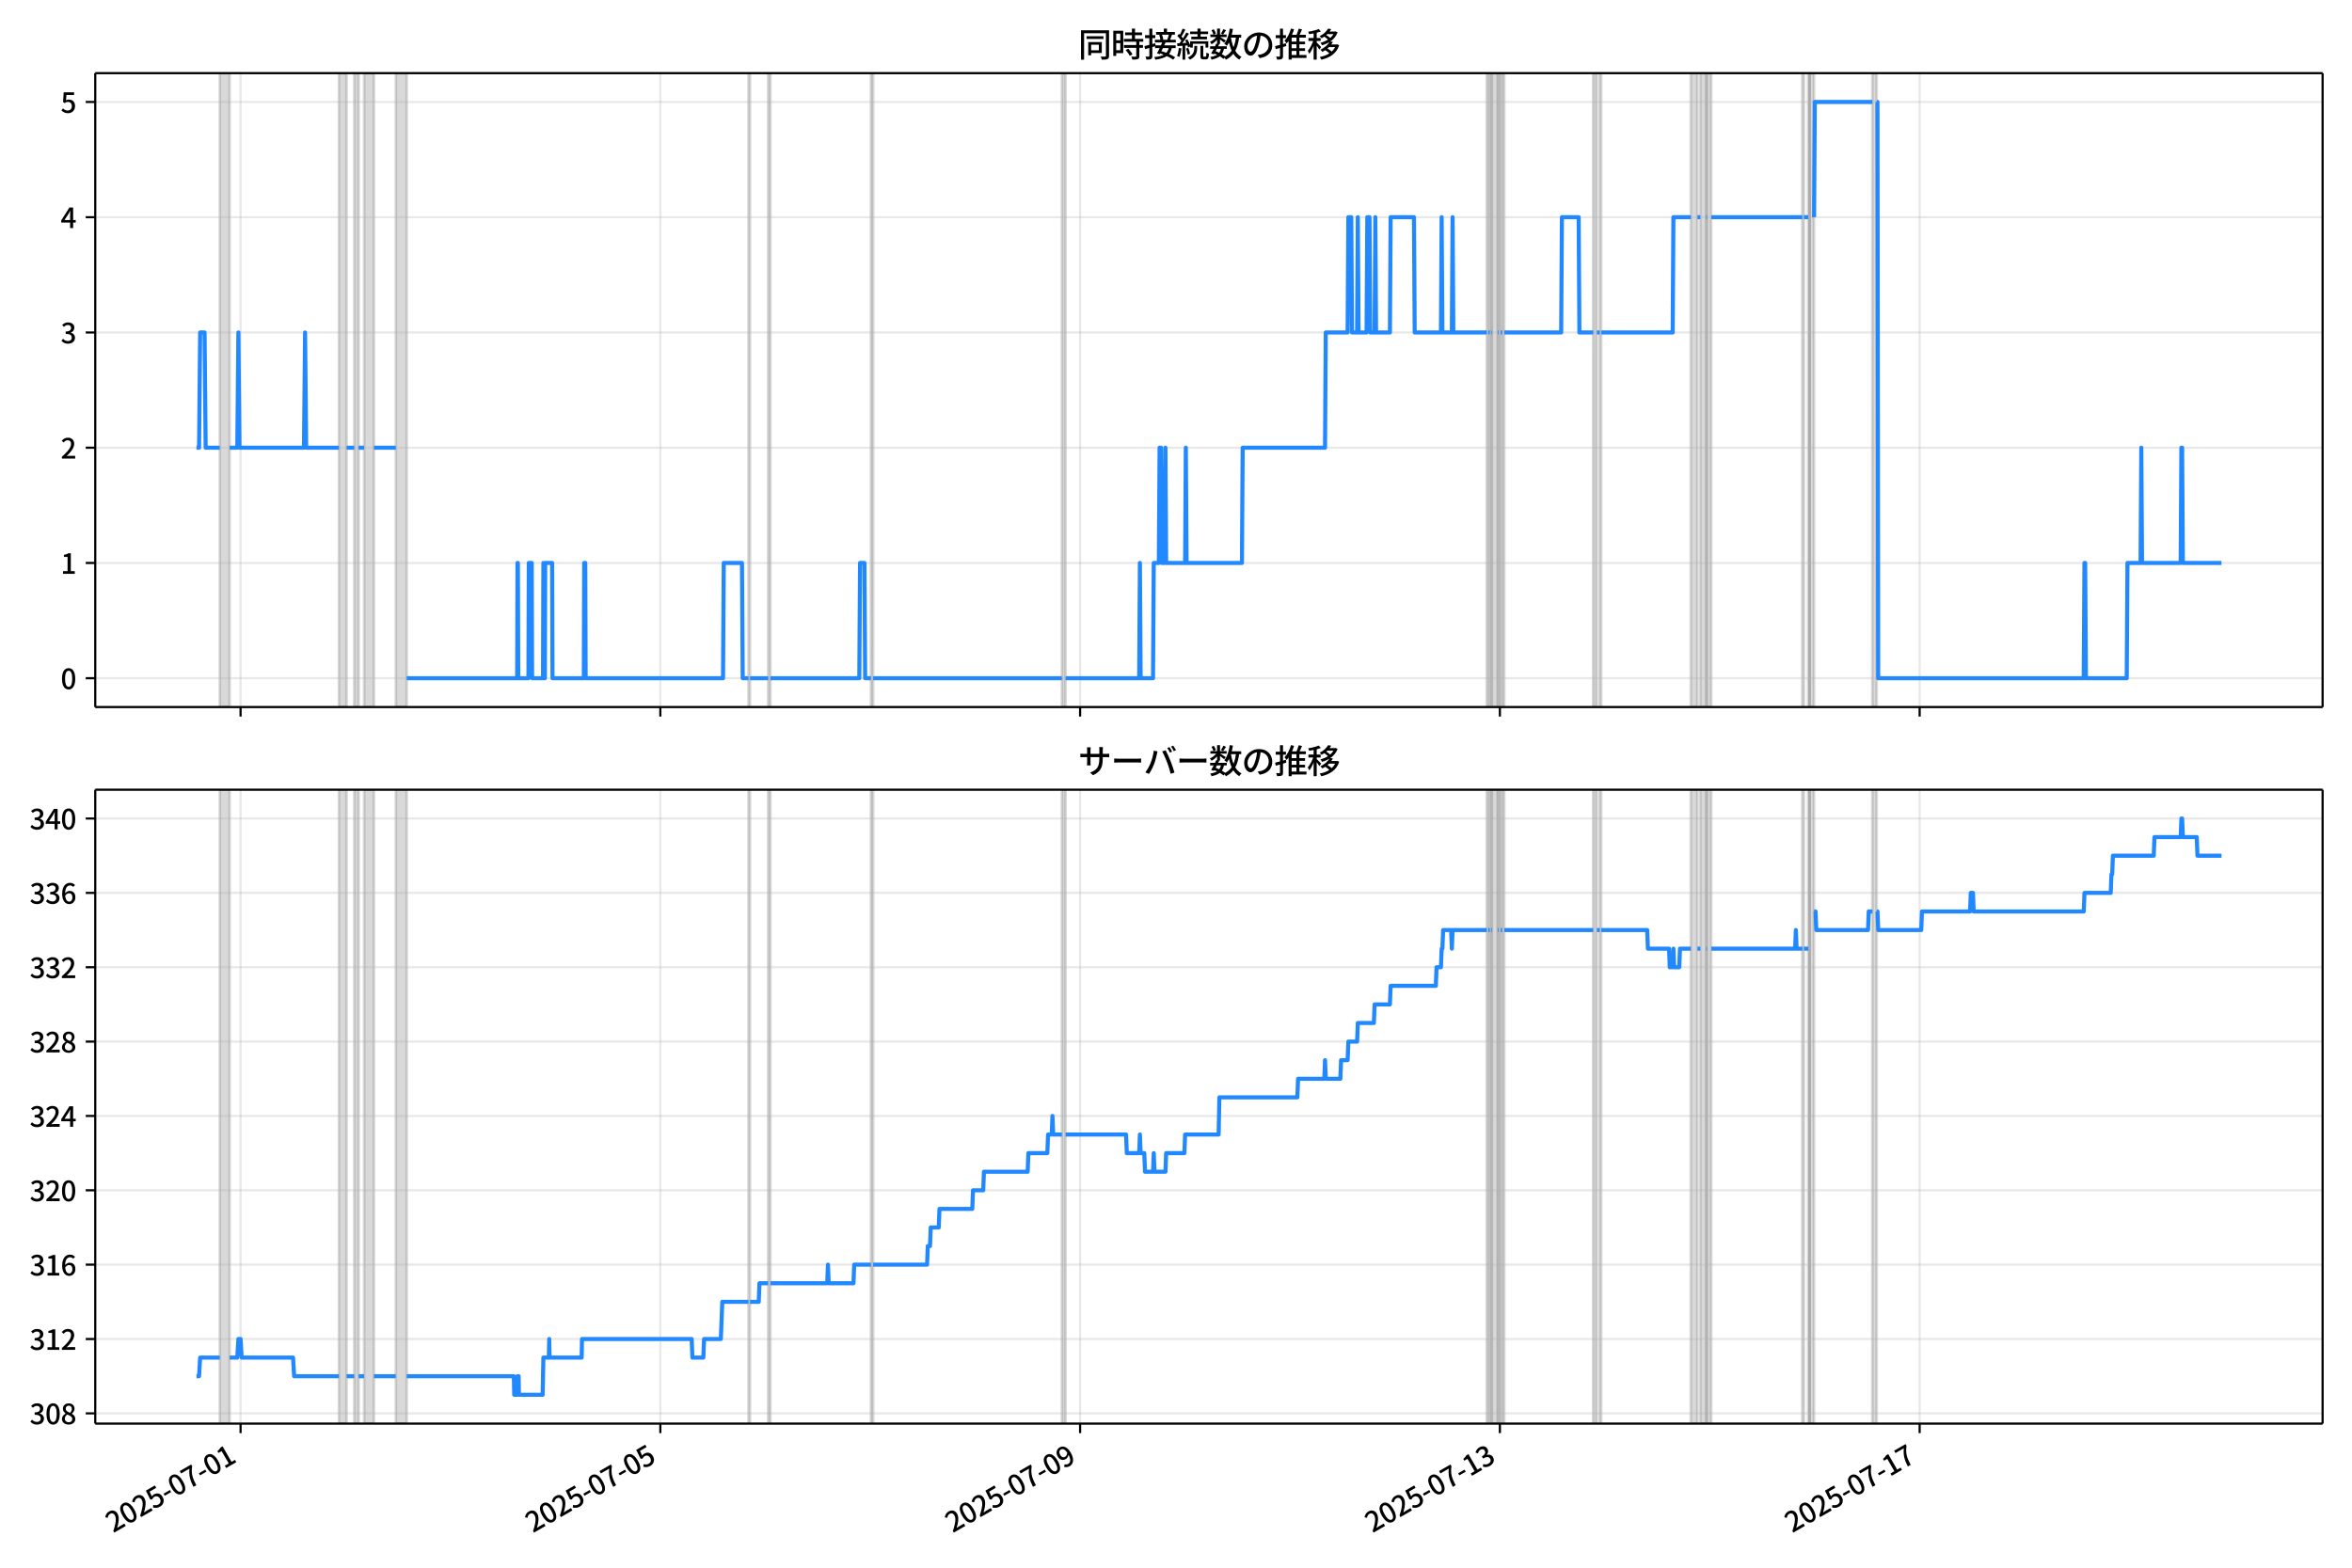 <!DOCTYPE svg  PUBLIC '-//W3C//DTD SVG 1.1//EN'  'http://www.w3.org/Graphics/SVG/1.1/DTD/svg11.dtd'>
<svg version="1.1" viewBox="0 0 864 576" xmlns="http://www.w3.org/2000/svg" xmlns:xlink="http://www.w3.org/1999/xlink">
 <defs>
  <style type="text/css">*{stroke-linejoin: round; stroke-linecap: butt}</style>
 </defs>
 <g id="aa">
  <g id="ab">
   <path d="m0 576h864v-576h-864z" fill="#fff"/>
  </g>
  <g id="ac">
   <g id="ad">
    <path d="m34.99 259.78h818.21v-232.9h-818.21z" fill="#fff"/>
   </g>
   <g id="ae">
    <path d="m80.744 259.78h3.614v-232.9h-3.614z" clip-path="url(#b)" fill="#808080" opacity=".3" stroke="#808080"/>
   </g>
   <g id="af">
    <path d="m124.51 259.78h2.811v-232.9h-2.811z" clip-path="url(#b)" fill="#808080" opacity=".3" stroke="#808080"/>
   </g>
   <g id="ag">
    <path d="m130.14 259.78h1.606v-232.9h-1.606z" clip-path="url(#b)" fill="#808080" opacity=".3" stroke="#808080"/>
   </g>
   <g id="ah">
    <path d="m133.75 259.78h3.614v-232.9h-3.614z" clip-path="url(#b)" fill="#808080" opacity=".3" stroke="#808080"/>
   </g>
   <g id="ai">
    <path d="m145.4 259.78h4.016v-232.9h-4.016z" clip-path="url(#b)" fill="#808080" opacity=".3" stroke="#808080"/>
   </g>
   <g id="aj">
    <path d="m274.97 259.78h.535v-232.9h-.535z" clip-path="url(#b)" fill="#808080" opacity=".3" stroke="#808080"/>
   </g>
   <g id="ak">
    <path d="m282.2 259.78h.803v-232.9h-.803z" clip-path="url(#b)" fill="#808080" opacity=".3" stroke="#808080"/>
   </g>
   <g id="al">
    <path d="m319.94 259.78h.803v-232.9h-.803z" clip-path="url(#b)" fill="#808080" opacity=".3" stroke="#808080"/>
   </g>
   <g id="am">
    <path d="m390.08 259.78h1.339v-232.9h-1.339z" clip-path="url(#b)" fill="#808080" opacity=".3" stroke="#808080"/>
   </g>
   <g id="an">
    <path d="m546.16 259.78h.535v-232.9h-.535z" clip-path="url(#b)" fill="#808080" opacity=".3" stroke="#808080"/>
   </g>
   <g id="ao">
    <path d="m547.23 259.78h.535v-232.9h-.535z" clip-path="url(#b)" fill="#808080" opacity=".3" stroke="#808080"/>
   </g>
   <g id="ap">
    <path d="m548.03 259.78h2.142v-232.9h-2.142z" clip-path="url(#b)" fill="#808080" opacity=".3" stroke="#808080"/>
   </g>
   <g id="aq">
    <path d="m550.44 259.78h.803v-232.9h-.803z" clip-path="url(#b)" fill="#808080" opacity=".3" stroke="#808080"/>
   </g>
   <g id="ar">
    <path d="m551.78 259.78h.803v-232.9h-.803z" clip-path="url(#b)" fill="#808080" opacity=".3" stroke="#808080"/>
   </g>
   <g id="as">
    <path d="m585.24 259.78h1.339v-232.9h-1.339z" clip-path="url(#b)" fill="#808080" opacity=".3" stroke="#808080"/>
   </g>
   <g id="at">
    <path d="m587.65 259.78h.535v-232.9h-.535z" clip-path="url(#b)" fill="#808080" opacity=".3" stroke="#808080"/>
   </g>
   <g id="au">
    <path d="m621.12 259.78h2.409v-232.9h-2.409z" clip-path="url(#b)" fill="#808080" opacity=".3" stroke="#808080"/>
   </g>
   <g id="av">
    <path d="m624.6 259.78h2.142v-232.9h-2.142z" clip-path="url(#b)" fill="#808080" opacity=".3" stroke="#808080"/>
   </g>
   <g id="aw">
    <path d="m627.01 259.78h1.606v-232.9h-1.606z" clip-path="url(#b)" fill="#808080" opacity=".3" stroke="#808080"/>
   </g>
   <g id="ax">
    <path d="m662.08 259.78h.535v-232.9h-.535z" clip-path="url(#b)" fill="#808080" opacity=".3" stroke="#808080"/>
   </g>
   <g id="ay">
    <path d="m664.22 259.78h.535v-232.9h-.535z" clip-path="url(#b)" fill="#808080" opacity=".3" stroke="#808080"/>
   </g>
   <g id="az">
    <path d="m664.75 259.78h1.606v-232.9h-1.606z" clip-path="url(#b)" fill="#808080" opacity=".3" stroke="#808080"/>
   </g>
   <g id="ba">
    <path d="m687.78 259.78h1.606v-232.9h-1.606z" clip-path="url(#b)" fill="#808080" opacity=".3" stroke="#808080"/>
   </g>
   <g id="bb">
    <g id="bc">
     <g id="bd">
      <path d="m88.374 259.78v-232.9" clip-path="url(#b)" fill="none" stroke="#b0b0b0" stroke-linecap="square" stroke-opacity=".3" stroke-width=".8"/>
     </g>
     <g id="be">
      <defs>
       <path id="g" d="m0 0v3.5" stroke="#000" stroke-width=".8"/>
      </defs>
      <use x="88.374" y="259.778" stroke="#000000" stroke-width=".8" xlink:href="#g"/>
     </g>
    </g>
    <g id="bf">
     <g id="bg">
      <path d="m242.57 259.78v-232.9" clip-path="url(#b)" fill="none" stroke="#b0b0b0" stroke-linecap="square" stroke-opacity=".3" stroke-width=".8"/>
     </g>
     <g id="bh">
      <use x="242.575" y="259.778" stroke="#000000" stroke-width=".8" xlink:href="#g"/>
     </g>
    </g>
    <g id="bi">
     <g id="bj">
      <path d="m396.78 259.78v-232.9" clip-path="url(#b)" fill="none" stroke="#b0b0b0" stroke-linecap="square" stroke-opacity=".3" stroke-width=".8"/>
     </g>
     <g id="bk">
      <use x="396.775" y="259.778" stroke="#000000" stroke-width=".8" xlink:href="#g"/>
     </g>
    </g>
    <g id="bl">
     <g id="bm">
      <path d="m550.98 259.78v-232.9" clip-path="url(#b)" fill="none" stroke="#b0b0b0" stroke-linecap="square" stroke-opacity=".3" stroke-width=".8"/>
     </g>
     <g id="bn">
      <use x="550.976" y="259.778" stroke="#000000" stroke-width=".8" xlink:href="#g"/>
     </g>
    </g>
    <g id="bo">
     <g id="bp">
      <path d="m705.18 259.78v-232.9" clip-path="url(#b)" fill="none" stroke="#b0b0b0" stroke-linecap="square" stroke-opacity=".3" stroke-width=".8"/>
     </g>
     <g id="bq">
      <use x="705.177" y="259.778" stroke="#000000" stroke-width=".8" xlink:href="#g"/>
     </g>
    </g>
   </g>
   <g id="br">
    <g id="bs">
     <g id="bt">
      <path d="m34.99 249.19h818.21" clip-path="url(#b)" fill="none" stroke="#b0b0b0" stroke-linecap="square" stroke-opacity=".3" stroke-width=".8"/>
     </g>
     <g id="bu">
      <defs>
       <path id="e" d="m0 0h-3.5" stroke="#000" stroke-width=".8"/>
      </defs>
      <use x="34.99" y="249.191" stroke="#000000" stroke-width=".8" xlink:href="#e"/>
     </g>
     <g id="bv">
      <!-- 0 -->
      <g transform="translate(22.29 253.18) scale(.1 -.1)">
       <defs>
        <path id="c" transform="scale(.016)" d="m1830-90q-460 0-806 275-346 276-535 823-188 547-188 1366 0 820 188 1357 189 538 535 803 346 266 806 266 461 0 800-269 340-269 528-803 189-534 189-1354 0-819-189-1366-188-547-528-823-339-275-800-275zm0 589q237 0 422 185 186 186 288 599 103 413 103 1091 0 679-103 1082-102 403-288 582-185 180-422 180-236 0-422-180-186-179-292-582-105-403-105-1082 0-678 105-1091 106-413 292-599 186-185 422-185z"/>
       </defs>
       <use xlink:href="#c"/>
      </g>
     </g>
    </g>
    <g id="bw">
     <g id="bx">
      <path d="m34.99 206.85h818.21" clip-path="url(#b)" fill="none" stroke="#b0b0b0" stroke-linecap="square" stroke-opacity=".3" stroke-width=".8"/>
     </g>
     <g id="by">
      <use x="34.99" y="206.846" stroke="#000000" stroke-width=".8" xlink:href="#e"/>
     </g>
     <g id="bz">
      <!-- 1 -->
      <g transform="translate(22.29 210.83) scale(.1 -.1)">
       <defs>
        <path id="k" transform="scale(.016)" d="m544 0v608h1037v3277h-845v467q333 58 579 147 247 90 451 218h557v-4109h915v-608h-2694z"/>
       </defs>
       <use xlink:href="#k"/>
      </g>
     </g>
    </g>
    <g id="ca">
     <g id="cb">
      <path d="m34.99 164.5h818.21" clip-path="url(#b)" fill="none" stroke="#b0b0b0" stroke-linecap="square" stroke-opacity=".3" stroke-width=".8"/>
     </g>
     <g id="cc">
      <use x="34.99" y="164.501" stroke="#000000" stroke-width=".8" xlink:href="#e"/>
     </g>
     <g id="cd">
      <!-- 2 -->
      <g transform="translate(22.29 168.49) scale(.1 -.1)">
       <defs>
        <path id="d" transform="scale(.016)" d="m282 0v429q697 621 1164 1136 468 515 701 956 234 442 234 826 0 256-87 451-86 196-262 301-176 106-445 106-275 0-506-151-230-150-422-368l-416 410q301 333 637 518 336 186 803 186 429 0 749-176t496-493 176-745q0-455-224-919t-615-935q-390-470-889-950 186 20 394 36t374 16h1184v-634h-3046z"/>
       </defs>
       <use xlink:href="#d"/>
      </g>
     </g>
    </g>
    <g id="ce">
     <g id="cf">
      <path d="m34.99 122.16h818.21" clip-path="url(#b)" fill="none" stroke="#b0b0b0" stroke-linecap="square" stroke-opacity=".3" stroke-width=".8"/>
     </g>
     <g id="cg">
      <use x="34.99" y="122.156" stroke="#000000" stroke-width=".8" xlink:href="#e"/>
     </g>
     <g id="ch">
      <!-- 3 -->
      <g transform="translate(22.29 126.14) scale(.1 -.1)">
       <defs>
        <path id="f" transform="scale(.016)" d="m1715-90q-371 0-656 90t-503 240q-217 150-377 323l359 474q211-205 479-359 269-153 634-153 269 0 467 92 199 93 311 266t112 423q0 256-125 451t-429 300q-304 106-835 106v551q467 0 732 105 266 106 384 291 119 186 119 423 0 307-192 489-192 183-531 183-269 0-503-119-233-118-438-316l-384 460q282 256 614 413 333 157 737 157 422 0 748-144 327-144 512-413 186-269 186-659 0-403-221-685-221-281-592-422v-26q269-70 490-227t349-400 128-557q0-422-215-726-214-304-573-468-358-163-787-163z"/>
       </defs>
       <use xlink:href="#f"/>
      </g>
     </g>
    </g>
    <g id="ci">
     <g id="cj">
      <path d="m34.99 79.811h818.21" clip-path="url(#b)" fill="none" stroke="#b0b0b0" stroke-linecap="square" stroke-opacity=".3" stroke-width=".8"/>
     </g>
     <g id="ck">
      <use x="34.99" y="79.811" stroke="#000000" stroke-width=".8" xlink:href="#e"/>
     </g>
     <g id="cl">
      <!-- 4 -->
      <g transform="translate(22.29 83.796) scale(.1 -.1)">
       <defs>
        <path id="l" transform="scale(.016)" d="m2170 0v3072q0 192 12 457 13 266 20 458h-26q-90-179-183-365-92-185-195-364l-921-1415h2579v-576h-3328v493l1875 2957h858v-4717h-691z"/>
       </defs>
       <use xlink:href="#l"/>
      </g>
     </g>
    </g>
    <g id="cm">
     <g id="cn">
      <path d="m34.99 37.466h818.21" clip-path="url(#b)" fill="none" stroke="#b0b0b0" stroke-linecap="square" stroke-opacity=".3" stroke-width=".8"/>
     </g>
     <g id="co">
      <use x="34.99" y="37.466" stroke="#000000" stroke-width=".8" xlink:href="#e"/>
     </g>
     <g id="cp">
      <!-- 5 -->
      <g transform="translate(22.29 41.451) scale(.1 -.1)">
       <defs>
        <path id="i" transform="scale(.016)" d="m1715-90q-365 0-653 90t-506 237q-217 147-383 307l352 480q134-134 294-246t361-183q202-70 452-70 262 0 473 118 212 119 333 346 122 227 122 541 0 460-247 716-246 256-649 256-224 0-384-64t-365-198l-365 237 141 2240h2387v-627h-1747l-109-1204q154 77 307 118 154 42 340 42 397 0 723-160t518-490q192-329 192-847 0-519-224-887t-586-560q-361-192-777-192z"/>
       </defs>
       <use xlink:href="#i"/>
      </g>
     </g>
    </g>
   </g>
   <g id="cq">
    <path d="m72.181 164.5h.943l.401-42.345h1.62l.402 42.345h5.197m3.614 0h2.811l.402-42.345.402 42.345h23.692l.402-42.345.402 42.345h12.047m2.811 0h2.811m1.606 0h2.008m3.614 0h8.031m4.016 84.69h40.558l.134-42.345h.134l.134 42.345h3.748l.134-42.345h1.071l.134 42.345h4.016l.134-42.345.134 42.345h.402l.134-42.345h2.543l.134 42.345h11.512l.134-42.345h.402l.134 42.345h50.463l.268-42.345h6.693l.268 42.345h2.142m.535 0h6.693m.803 0h32.661l.268-42.345h1.606l.268 42.345h2.142m.803 0h69.337m1.339 0h27.039l.268-42.345.268 42.345h4.551l.268-42.345h1.874l.268-42.345h.535l.268 42.345h1.071l.268-42.345.268 42.345h6.96l.268-42.345.268 42.345h20.346l.268-42.345h30.251l.268-42.345h8.031l.268-42.345h1.071l.268 42.345h1.874l.268-42.345.268 42.345h2.945l.268-42.345h.803l.268 42.345h1.606l.268-42.345.268 42.345h5.087l.268-42.345h8.567l.268 42.345h9.637l.268-42.345.268 42.345h3.48l.268-42.345.268 42.345h12.315m.535 0h.535m.535 0h.268m2.142 0h.268m.803 0h.535m.803 0h20.881l.268-42.345h6.157l.268 42.345h5.087m1.339 0h1.071m.535 0h26.236l.268-42.345h6.425m2.409 0h1.071m2.142 0h.268m1.606 0h33.464m.535 0h1.606m2.142 0 .268-42.345h21.149m1.606 0h.268l.268 211.73h75.494l.268-42.345h.268l.268 42.345h14.992l.268-42.345h4.819l.268-42.345.268 42.345h14.189l.268-42.345h.268l.268 42.345h14.189v0" clip-path="url(#b)" fill="none" stroke="#28f" stroke-linecap="square" stroke-width="1.5"/>
   </g>
   <g id="cr">
    <path d="m34.99 259.78v-232.9" fill="none" stroke="#000" stroke-linecap="square" stroke-width=".8"/>
   </g>
   <g id="cs">
    <path d="m853.2 259.78v-232.9" fill="none" stroke="#000" stroke-linecap="square" stroke-width=".8"/>
   </g>
   <g id="ct">
    <path d="m34.99 259.78h818.21" fill="none" stroke="#000" stroke-linecap="square" stroke-width=".8"/>
   </g>
   <g id="cu">
    <path d="m34.99 26.88h818.21" fill="none" stroke="#000" stroke-linecap="square" stroke-width=".8"/>
   </g>
   <g id="cv">
    <!-- 同時接続数の推移 -->
    <g transform="translate(396.1 20.88) scale(.12 -.12)">
     <defs>
      <path id="w" transform="scale(.016)" d="m1587 3936h3232v-518h-3232v518zm320-1114h557v-2534h-557v2534zm301 0h2291v-2086h-2291v512h1734v1069h-1734v505zm-1683 2260h5113v-570h-4524v-5056h-589v5626zm4768 0h595v-4896q0-250-67-397t-227-218q-160-77-426-96t-675-19q-13 83-45 192t-77 218q-45 108-89 185 281-13 527-13 247 0 330 0 83 7 118 42 36 35 36 112v4890z"/>
      <path id="u" transform="scale(.016)" d="m2714 4672h3238v-525h-3238v525zm-244-1235h3712v-538h-3712v538zm20-1184h3635v-531h-3635v531zm1523 3155h595v-2310h-595v2310zm832-2451h589v-2823q0-230-61-364-61-135-227-199-167-70-423-86t-633-16q-20 121-78 285-57 163-121 284 275-6 509-9t310-3q77 6 106 28 29 23 29 93v2810zm-2023-1677 487 282q153-160 313-352t294-381q135-189 206-343l-519-313q-64 153-189 348-124 196-278 394-154 199-314 365zm-2086 3718h1619v-4281h-1619v544h1056v3187h-1056v550zm32-1843h1293v-537h-1293v537zm-320 1843h563v-4832h-563v4832z"/>
      <path id="v" transform="scale(.016)" d="m3866 5408h614v-870h-614v870zm-1479-653h3597v-518h-3597v518zm-230-1485h4e3v-518h-4e3v518zm825 922 519 102q64-160 121-342 58-182 96-352 39-170 45-304l-544-128q-6 134-42 313-35 180-83 365-48 186-112 346zm1856 109 589-71q-96-275-202-557-105-281-195-486l-518 77q58 147 122 329 64 183 118 372t86 336zm-2643-2106h3943v-518h-3943v518zm1408 685 602-115q-167-371-362-784t-390-797-362-685l-525 179q160 288 346 666t368 784 323 752zm-659-2157 358 403q352-102 733-240 381-137 752-304 371-166 697-336 327-169 558-329l-384-461q-218 160-532 336-313 176-685 345-371 170-755 323-384 154-742 263zm1894 1114 583-71q-122-550-353-944-230-393-604-662t-922-435q-547-167-1296-269-25 128-93 269-67 141-137 230 678 64 1168 192t819 349q330 221 531 550 202 330 304 791zm-4684 217q396 90 953 240 557 151 1120 311l77-544q-525-154-1053-311-528-156-963-284l-134 588zm121 2093h1965v-563h-1965v563zm819 1248h576v-5229q0-236-51-374t-192-208q-141-77-355-99-214-23-541-16-13 115-64 288t-109 294q205-6 381-6t234 0q64 0 92 28 29 29 29 93v5229z"/>
      <path id="t" transform="scale(.016)" d="m4058 5408h595v-1798h-595v1798zm-1415-563h3443v-499h-3443v499zm231-992h3008v-499h-3008v499zm-224-877h3475v-1203h-531v729h-2432v-729h-512v1203zm1964-877h551v-1881q0-122 22-157 23-35 106-35 25 0 92 0 68 0 135 0t99 0q51 0 83 54t45 224 19 515q90-70 234-131t259-93q-19-429-83-662-64-234-183-326-118-93-316-93-39 0-103 0t-134 0-138 0q-67 0-99 0-237 0-365 64t-176 218q-48 153-48 422v1881zm-1164-6h550v-455q0-243-48-528-48-284-186-579-137-294-409-572-272-279-727-503-70 90-192 208-121 118-230 195 416 205 665 438 250 234 371 474 122 240 164 467 42 228 42 413v442zm-2240 3309 524-192q-121-244-259-503-137-259-275-496t-259-416l-410 173q122 186 246 438 125 253 240 515 116 263 193 481zm716-743 500-230q-224-359-496-756-272-396-548-764-275-368-518-650l-358 205q179 211 377 483 199 272 387 569 189 298 358 592 170 295 298 551zm-1721-665 307 403q166-154 339-340 173-185 320-364t224-327l-326-460q-77 160-218 348-141 189-314 384-172 196-332 356zm1485-832 435 179q128-211 249-458 122-246 215-474 93-227 137-412l-473-211q-32 185-119 422-86 237-201 486-115 250-243 468zm-1530-583q422 26 998 54 576 29 1184 68l7-499q-570-45-1127-84-556-38-992-70l-70 531zm1702-992 436 135q121-276 214-596t118-556l-454-148q-26 237-112 563-86 327-202 602zm-1363 109 499-83q-57-455-163-897-105-441-253-748-51 32-134 73-83 42-170 83-86 42-144 62 148 294 234 697t131 813zm691 627h525v-2861h-525v2861z"/>
      <path id="n" transform="scale(.016)" d="m224 2022h3187v-499h-3187v499zm51 2247h3111v-487h-3111v487zm1127-1735 563-121q-154-320-333-672t-352-679q-173-326-326-582l-532 173q148 243 324 566t345 669q170 346 311 646zm934-832 563-64q-89-480-262-838t-461-614-701-432-976-298q-25 128-99 269t-157 237q659 102 1085 303 426 202 666 554t342 883zm422 3597 519-211q-147-218-298-436-150-217-278-377l-403 186q121 173 252 413 132 240 208 425zm-1203 109h563v-2957h-563v2957zm-1075-320 448 186q134-192 246-420 112-227 157-393l-467-211q-38 172-147 406t-237 432zm1094-1050 397-236q-160-263-400-529-240-265-519-489-278-224-553-378-51 103-141 237-89 135-179 218 269 109 534 294 266 186 493 416 228 231 368 467zm487-204q83-45 246-145 163-99 352-211t346-211 221-150l-327-423q-83 77-230 198-147 122-317 253-170 132-327 250-156 119-259 189l295 250zm1798 396h2311v-556h-2311v556zm115 1178 615-90q-103-640-263-1235t-384-1101q-224-505-512-889-44 57-134 134t-186 157-166 125q275 339 473 796 199 458 340 995 141 538 217 1108zm1223-1510 614-58q-147-1101-445-1940-297-838-813-1443-515-604-1321-1014-26 71-90 177-64 105-134 208-70 102-128 159 742 346 1212 880 471 535 730 1290 260 755 375 1741zm-1005-135q134-851 387-1597 253-745 659-1305 407-560 1002-874-70-57-154-150-83-93-154-189-70-96-121-179-633 371-1056 988-422 618-688 1434-265 816-425 1783l550 89zm-3309-3065 327 416q377-148 754-330 378-182 701-378 324-195 548-368l-416-435q-211 179-519 378-307 198-666 383-358 186-729 334z"/>
      <path id="s" transform="scale(.016)" d="m3686 4378q-64-493-163-1041-99-547-265-1084-192-653-432-1104t-522-688-595-237q-320 0-596 221-275 221-448 621-172 400-172 931 0 537 220 1017 221 480 611 851 391 372 909 583 519 211 1121 211 576 0 1040-186 464-185 793-515 330-329 502-771 173-441 173-941 0-672-278-1194-278-521-816-851-538-329-1318-444l-378 601q166 20 307 42t263 48q307 70 585 217 279 148 496 375 218 227 342 534 125 308 125 692t-122 713q-121 330-358 573-236 243-582 380-346 138-781 138-525 0-935-186-409-185-694-489-284-304-432-656-147-352-147-678 0-365 89-605 90-240 224-355 135-115 276-115t288 144 297 457q151 314 298 800 147 461 246 982 100 522 145 1021l684-12z"/>
      <path id="o" transform="scale(.016)" d="m2995 2925h2893v-519h-2893v519zm0-1280h2893v-519h-2893v519zm-64-1299h3232v-557h-3232v557zm1312 3577h563v-3763h-563v3763zm429 1466 634-141q-154-390-340-794-185-403-339-684l-512 140q103 199 208 458 106 259 195 528 90 269 154 493zm-1472 25 582-147q-153-518-371-1018-217-499-483-931t-573-758q-38 64-109 160-70 96-147 198-77 103-141 160 416 416 733 1034t509 1302zm128-1203h2720v-537h-2720v-4205h-582v4422l313 320h269zm-3174-2157q396 90 953 240 557 151 1120 311l77-544q-525-154-1053-311-528-156-963-284l-134 588zm121 2093h1965v-563h-1965v563zm819 1248h576v-5229q0-236-51-374t-192-208q-141-77-355-99-214-23-541-16-13 115-64 288t-109 294q205-6 381-6t234 0q64 0 92 28 29 29 29 93v5229z"/>
      <path id="m" transform="scale(.016)" d="m4051 5402 595-109q-281-493-729-941t-1107-806q-39 64-106 144t-141 153q-73 74-137 119 608 288 1011 678t614 762zm-77-557h1511v-493h-1863l352 493zm1293 0h109l109 25 384-179q-192-505-496-905t-695-701q-390-301-845-519-454-217-947-358-44 109-137 253t-176 227q448 109 867 294 419 186 777 445 359 259 631 592t419 730v96zm-1990-954 377 307q167-96 336-218 170-121 320-249 151-128 247-237l-397-332q-90 108-237 236t-317 259q-169 132-329 234zm1107-934 595-109q-307-538-803-1031-496-492-1232-876-38 64-102 144t-138 156q-74 77-138 116 455 217 807 483t604 554q253 288 407 563zm-90-589h1460v-506h-1818l358 506zm1268 0h121l109 26 384-167q-192-614-531-1075t-787-794q-448-332-983-553-534-221-1129-355-45 115-132 269-86 153-176 249 551 96 1043 285 493 189 903 473 410 285 714 669t464 883v90zm-2132-1056 410 339q186-102 384-237 198-134 371-275t282-269l-435-371q-103 128-270 272-166 144-361 288t-381 253zm-2150 3533h589v-5376h-589v5376zm-992-1242h2336v-569h-2336v569zm1024-224 365-160q-96-339-231-707-134-368-291-727-157-358-336-672-179-313-365-537-44 128-134 291t-160 272q173 192 339 457 167 266 323 570 157 304 282 618t208 595zm941 1946 416-467q-314-122-695-221-380-99-784-173-403-74-780-131-20 102-71 236-51 135-102 231 358 58 732 138 375 80 711 179t573 208zm-397-2579q58-45 179-170 122-125 266-266 144-140 259-265t160-183l-352-473q-58 102-157 255-99 154-218 317-118 164-227 311-108 147-185 237l275 237z"/>
     </defs>
     <use xlink:href="#w"/>
     <use transform="translate(100)" xlink:href="#u"/>
     <use transform="translate(200)" xlink:href="#v"/>
     <use transform="translate(300)" xlink:href="#t"/>
     <use transform="translate(400)" xlink:href="#n"/>
     <use transform="translate(500)" xlink:href="#s"/>
     <use transform="translate(600)" xlink:href="#o"/>
     <use transform="translate(700)" xlink:href="#m"/>
    </g>
   </g>
  </g>
  <g id="cw">
   <g id="cx">
    <path d="m34.99 523.06h818.21v-232.9h-818.21z" fill="#fff"/>
   </g>
   <g id="cy">
    <path d="m80.744 523.06h3.614v-232.9h-3.614z" clip-path="url(#a)" fill="#808080" opacity=".3" stroke="#808080"/>
   </g>
   <g id="cz">
    <path d="m124.51 523.06h2.811v-232.9h-2.811z" clip-path="url(#a)" fill="#808080" opacity=".3" stroke="#808080"/>
   </g>
   <g id="da">
    <path d="m130.14 523.06h1.606v-232.9h-1.606z" clip-path="url(#a)" fill="#808080" opacity=".3" stroke="#808080"/>
   </g>
   <g id="db">
    <path d="m133.75 523.06h3.614v-232.9h-3.614z" clip-path="url(#a)" fill="#808080" opacity=".3" stroke="#808080"/>
   </g>
   <g id="dc">
    <path d="m145.4 523.06h4.016v-232.9h-4.016z" clip-path="url(#a)" fill="#808080" opacity=".3" stroke="#808080"/>
   </g>
   <g id="dd">
    <path d="m274.97 523.06h.535v-232.9h-.535z" clip-path="url(#a)" fill="#808080" opacity=".3" stroke="#808080"/>
   </g>
   <g id="de">
    <path d="m282.2 523.06h.803v-232.9h-.803z" clip-path="url(#a)" fill="#808080" opacity=".3" stroke="#808080"/>
   </g>
   <g id="df">
    <path d="m319.94 523.06h.803v-232.9h-.803z" clip-path="url(#a)" fill="#808080" opacity=".3" stroke="#808080"/>
   </g>
   <g id="dg">
    <path d="m390.08 523.06h1.339v-232.9h-1.339z" clip-path="url(#a)" fill="#808080" opacity=".3" stroke="#808080"/>
   </g>
   <g id="dh">
    <path d="m546.16 523.06h.535v-232.9h-.535z" clip-path="url(#a)" fill="#808080" opacity=".3" stroke="#808080"/>
   </g>
   <g id="di">
    <path d="m547.23 523.06h.535v-232.9h-.535z" clip-path="url(#a)" fill="#808080" opacity=".3" stroke="#808080"/>
   </g>
   <g id="dj">
    <path d="m548.03 523.06h2.142v-232.9h-2.142z" clip-path="url(#a)" fill="#808080" opacity=".3" stroke="#808080"/>
   </g>
   <g id="dk">
    <path d="m550.44 523.06h.803v-232.9h-.803z" clip-path="url(#a)" fill="#808080" opacity=".3" stroke="#808080"/>
   </g>
   <g id="dl">
    <path d="m551.78 523.06h.803v-232.9h-.803z" clip-path="url(#a)" fill="#808080" opacity=".3" stroke="#808080"/>
   </g>
   <g id="dm">
    <path d="m585.24 523.06h1.339v-232.9h-1.339z" clip-path="url(#a)" fill="#808080" opacity=".3" stroke="#808080"/>
   </g>
   <g id="dn">
    <path d="m587.65 523.06h.535v-232.9h-.535z" clip-path="url(#a)" fill="#808080" opacity=".3" stroke="#808080"/>
   </g>
   <g id="do">
    <path d="m621.12 523.06h2.409v-232.9h-2.409z" clip-path="url(#a)" fill="#808080" opacity=".3" stroke="#808080"/>
   </g>
   <g id="dp">
    <path d="m624.6 523.06h2.142v-232.9h-2.142z" clip-path="url(#a)" fill="#808080" opacity=".3" stroke="#808080"/>
   </g>
   <g id="dq">
    <path d="m627.01 523.06h1.606v-232.9h-1.606z" clip-path="url(#a)" fill="#808080" opacity=".3" stroke="#808080"/>
   </g>
   <g id="dr">
    <path d="m662.08 523.06h.535v-232.9h-.535z" clip-path="url(#a)" fill="#808080" opacity=".3" stroke="#808080"/>
   </g>
   <g id="ds">
    <path d="m664.22 523.06h.535v-232.9h-.535z" clip-path="url(#a)" fill="#808080" opacity=".3" stroke="#808080"/>
   </g>
   <g id="dt">
    <path d="m664.75 523.06h1.606v-232.9h-1.606z" clip-path="url(#a)" fill="#808080" opacity=".3" stroke="#808080"/>
   </g>
   <g id="du">
    <path d="m687.78 523.06h1.606v-232.9h-1.606z" clip-path="url(#a)" fill="#808080" opacity=".3" stroke="#808080"/>
   </g>
   <g id="dv">
    <g id="dw">
     <g id="dx">
      <path d="m88.374 523.06v-232.9" clip-path="url(#a)" fill="none" stroke="#b0b0b0" stroke-linecap="square" stroke-opacity=".3" stroke-width=".8"/>
     </g>
     <g id="dy">
      <use x="88.374" y="523.055" stroke="#000000" stroke-width=".8" xlink:href="#g"/>
     </g>
     <g id="dz">
      <!-- 2025-07-01 -->
      <g transform="translate(41.584 563.33) rotate(-30) scale(.1 -.1)">
       <defs>
        <path id="h" transform="scale(.016)" d="m301 1536v544h1689v-544h-1689z"/>
        <path id="j" transform="scale(.016)" d="m1235 0q32 646 109 1187t224 1024 384 941 576 938h-2208v627h3027v-455q-409-512-665-989-256-476-397-969t-205-1053-90-1251h-755z"/>
       </defs>
       <use xlink:href="#d"/>
       <use transform="translate(57)" xlink:href="#c"/>
       <use transform="translate(114)" xlink:href="#d"/>
       <use transform="translate(171)" xlink:href="#i"/>
       <use transform="translate(228)" xlink:href="#h"/>
       <use transform="translate(263.7)" xlink:href="#c"/>
       <use transform="translate(320.7)" xlink:href="#j"/>
       <use transform="translate(377.7)" xlink:href="#h"/>
       <use transform="translate(413.4)" xlink:href="#c"/>
       <use transform="translate(470.4)" xlink:href="#k"/>
      </g>
     </g>
    </g>
    <g id="ea">
     <g id="eb">
      <path d="m242.57 523.06v-232.9" clip-path="url(#a)" fill="none" stroke="#b0b0b0" stroke-linecap="square" stroke-opacity=".3" stroke-width=".8"/>
     </g>
     <g id="ec">
      <use x="242.575" y="523.055" stroke="#000000" stroke-width=".8" xlink:href="#g"/>
     </g>
     <g id="ed">
      <!-- 2025-07-05 -->
      <g transform="translate(195.78 563.33) rotate(-30) scale(.1 -.1)">
       <use xlink:href="#d"/>
       <use transform="translate(57)" xlink:href="#c"/>
       <use transform="translate(114)" xlink:href="#d"/>
       <use transform="translate(171)" xlink:href="#i"/>
       <use transform="translate(228)" xlink:href="#h"/>
       <use transform="translate(263.7)" xlink:href="#c"/>
       <use transform="translate(320.7)" xlink:href="#j"/>
       <use transform="translate(377.7)" xlink:href="#h"/>
       <use transform="translate(413.4)" xlink:href="#c"/>
       <use transform="translate(470.4)" xlink:href="#i"/>
      </g>
     </g>
    </g>
    <g id="ee">
     <g id="ef">
      <path d="m396.78 523.06v-232.9" clip-path="url(#a)" fill="none" stroke="#b0b0b0" stroke-linecap="square" stroke-opacity=".3" stroke-width=".8"/>
     </g>
     <g id="eg">
      <use x="396.775" y="523.055" stroke="#000000" stroke-width=".8" xlink:href="#g"/>
     </g>
     <g id="eh">
      <!-- 2025-07-09 -->
      <g transform="translate(349.99 563.33) rotate(-30) scale(.1 -.1)">
       <defs>
        <path id="x" transform="scale(.016)" d="m1562-90q-410 0-708 150-297 151-502 356l403 461q141-160 346-256t422-96q224 0 425 102 202 103 352 333 151 230 237 614 87 384 87 941 0 589-115 970t-323 563-496 182q-205 0-372-118-166-118-262-336t-96-525q0-301 86-512 87-211 259-323 173-112 417-112 224 0 460 141 237 141 448 461l32-544q-134-180-313-314t-371-208-384-74q-391 0-689 166-297 167-467 496-169 330-169 823 0 467 195 816t515 541 698 192q339 0 636-138 298-137 519-419 221-281 349-710t128-1018q0-691-141-1187t-391-807q-249-310-563-461-313-150-652-150z"/>
       </defs>
       <use xlink:href="#d"/>
       <use transform="translate(57)" xlink:href="#c"/>
       <use transform="translate(114)" xlink:href="#d"/>
       <use transform="translate(171)" xlink:href="#i"/>
       <use transform="translate(228)" xlink:href="#h"/>
       <use transform="translate(263.7)" xlink:href="#c"/>
       <use transform="translate(320.7)" xlink:href="#j"/>
       <use transform="translate(377.7)" xlink:href="#h"/>
       <use transform="translate(413.4)" xlink:href="#c"/>
       <use transform="translate(470.4)" xlink:href="#x"/>
      </g>
     </g>
    </g>
    <g id="ei">
     <g id="ej">
      <path d="m550.98 523.06v-232.9" clip-path="url(#a)" fill="none" stroke="#b0b0b0" stroke-linecap="square" stroke-opacity=".3" stroke-width=".8"/>
     </g>
     <g id="ek">
      <use x="550.976" y="523.055" stroke="#000000" stroke-width=".8" xlink:href="#g"/>
     </g>
     <g id="el">
      <!-- 2025-07-13 -->
      <g transform="translate(504.19 563.33) rotate(-30) scale(.1 -.1)">
       <use xlink:href="#d"/>
       <use transform="translate(57)" xlink:href="#c"/>
       <use transform="translate(114)" xlink:href="#d"/>
       <use transform="translate(171)" xlink:href="#i"/>
       <use transform="translate(228)" xlink:href="#h"/>
       <use transform="translate(263.7)" xlink:href="#c"/>
       <use transform="translate(320.7)" xlink:href="#j"/>
       <use transform="translate(377.7)" xlink:href="#h"/>
       <use transform="translate(413.4)" xlink:href="#k"/>
       <use transform="translate(470.4)" xlink:href="#f"/>
      </g>
     </g>
    </g>
    <g id="em">
     <g id="en">
      <path d="m705.18 523.06v-232.9" clip-path="url(#a)" fill="none" stroke="#b0b0b0" stroke-linecap="square" stroke-opacity=".3" stroke-width=".8"/>
     </g>
     <g id="eo">
      <use x="705.177" y="523.055" stroke="#000000" stroke-width=".8" xlink:href="#g"/>
     </g>
     <g id="ep">
      <!-- 2025-07-17 -->
      <g transform="translate(658.39 563.33) rotate(-30) scale(.1 -.1)">
       <use xlink:href="#d"/>
       <use transform="translate(57)" xlink:href="#c"/>
       <use transform="translate(114)" xlink:href="#d"/>
       <use transform="translate(171)" xlink:href="#i"/>
       <use transform="translate(228)" xlink:href="#h"/>
       <use transform="translate(263.7)" xlink:href="#c"/>
       <use transform="translate(320.7)" xlink:href="#j"/>
       <use transform="translate(377.7)" xlink:href="#h"/>
       <use transform="translate(413.4)" xlink:href="#k"/>
       <use transform="translate(470.4)" xlink:href="#j"/>
      </g>
     </g>
    </g>
   </g>
   <g id="eq">
    <g id="er">
     <g id="es">
      <path d="m34.99 519.3h818.21" clip-path="url(#a)" fill="none" stroke="#b0b0b0" stroke-linecap="square" stroke-opacity=".3" stroke-width=".8"/>
     </g>
     <g id="et">
      <use x="34.99" y="519.299" stroke="#000000" stroke-width=".8" xlink:href="#e"/>
     </g>
     <g id="eu">
      <!-- 308 -->
      <g transform="translate(10.89 523.28) scale(.1 -.1)">
       <defs>
        <path id="p" transform="scale(.016)" d="m1830-90q-441 0-787 163-345 164-547 448-202 285-202 650 0 314 122 557t314 419 403 291v32q-256 186-442 458-185 272-185 643 0 365 176 640t480 425q304 151 694 151 410 0 704-160t457-439q164-278 164-649 0-237-96-448t-234-381q-137-169-291-278v-32q218-115 397-285 179-169 288-406t109-557q0-346-189-628-189-281-532-448-342-166-803-166zm314 2708q205 198 310 419 106 221 106 464 0 211-83 384t-247 272q-163 99-393 99-288 0-480-183-192-182-192-502 0-256 134-429 135-172 359-294t486-230zm-294-2170q236 0 418 89 183 90 285 253 103 164 103 388 0 211-90 367-89 157-246 272-157 116-368 215t-454 195q-244-173-398-426-153-252-153-553 0-237 118-416 119-179 324-282 205-102 461-102z"/>
       </defs>
       <use xlink:href="#f"/>
       <use transform="translate(57)" xlink:href="#c"/>
       <use transform="translate(114)" xlink:href="#p"/>
      </g>
     </g>
    </g>
    <g id="ev">
     <g id="ew">
      <path d="m34.99 491.98h818.21" clip-path="url(#a)" fill="none" stroke="#b0b0b0" stroke-linecap="square" stroke-opacity=".3" stroke-width=".8"/>
     </g>
     <g id="ex">
      <use x="34.99" y="491.98" stroke="#000000" stroke-width=".8" xlink:href="#e"/>
     </g>
     <g id="ey">
      <!-- 312 -->
      <g transform="translate(10.89 495.96) scale(.1 -.1)">
       <use xlink:href="#f"/>
       <use transform="translate(57)" xlink:href="#k"/>
       <use transform="translate(114)" xlink:href="#d"/>
      </g>
     </g>
    </g>
    <g id="ez">
     <g id="fa">
      <path d="m34.99 464.66h818.21" clip-path="url(#a)" fill="none" stroke="#b0b0b0" stroke-linecap="square" stroke-opacity=".3" stroke-width=".8"/>
     </g>
     <g id="fb">
      <use x="34.99" y="464.66" stroke="#000000" stroke-width=".8" xlink:href="#e"/>
     </g>
     <g id="fc">
      <!-- 316 -->
      <g transform="translate(10.89 468.65) scale(.1 -.1)">
       <defs>
        <path id="q" transform="scale(.016)" d="m1971-90q-339 0-634 144-294 144-518 435-224 292-352 733-128 442-128 1044 0 678 147 1161 148 483 397 784 250 301 570 445t665 144q397 0 688-147 292-147 490-359l-403-448q-128 154-327 253-198 99-409 99-307 0-567-182-259-182-413-605-153-422-153-1145 0-608 115-1002t326-589q212-195 493-195 212 0 375 121 163 122 259 343t96 522q0 300-90 511-89 212-259 320-169 109-419 109-211 0-451-134t-458-461l-25 538q134 192 313 323t374 201q196 71 375 71 397 0 694-163 298-163 467-490 170-326 170-825 0-468-195-817-195-348-512-544-317-195-701-195z"/>
       </defs>
       <use xlink:href="#f"/>
       <use transform="translate(57)" xlink:href="#k"/>
       <use transform="translate(114)" xlink:href="#q"/>
      </g>
     </g>
    </g>
    <g id="fd">
     <g id="fe">
      <path d="m34.99 437.34h818.21" clip-path="url(#a)" fill="none" stroke="#b0b0b0" stroke-linecap="square" stroke-opacity=".3" stroke-width=".8"/>
     </g>
     <g id="ff">
      <use x="34.99" y="437.341" stroke="#000000" stroke-width=".8" xlink:href="#e"/>
     </g>
     <g id="fg">
      <!-- 320 -->
      <g transform="translate(10.89 441.33) scale(.1 -.1)">
       <use xlink:href="#f"/>
       <use transform="translate(57)" xlink:href="#d"/>
       <use transform="translate(114)" xlink:href="#c"/>
      </g>
     </g>
    </g>
    <g id="fh">
     <g id="fi">
      <path d="m34.99 410.02h818.21" clip-path="url(#a)" fill="none" stroke="#b0b0b0" stroke-linecap="square" stroke-opacity=".3" stroke-width=".8"/>
     </g>
     <g id="fj">
      <use x="34.99" y="410.022" stroke="#000000" stroke-width=".8" xlink:href="#e"/>
     </g>
     <g id="fk">
      <!-- 324 -->
      <g transform="translate(10.89 414.01) scale(.1 -.1)">
       <use xlink:href="#f"/>
       <use transform="translate(57)" xlink:href="#d"/>
       <use transform="translate(114)" xlink:href="#l"/>
      </g>
     </g>
    </g>
    <g id="fl">
     <g id="fm">
      <path d="m34.99 382.7h818.21" clip-path="url(#a)" fill="none" stroke="#b0b0b0" stroke-linecap="square" stroke-opacity=".3" stroke-width=".8"/>
     </g>
     <g id="fn">
      <use x="34.99" y="382.702" stroke="#000000" stroke-width=".8" xlink:href="#e"/>
     </g>
     <g id="fo">
      <!-- 328 -->
      <g transform="translate(10.89 386.69) scale(.1 -.1)">
       <use xlink:href="#f"/>
       <use transform="translate(57)" xlink:href="#d"/>
       <use transform="translate(114)" xlink:href="#p"/>
      </g>
     </g>
    </g>
    <g id="fp">
     <g id="fq">
      <path d="m34.99 355.38h818.21" clip-path="url(#a)" fill="none" stroke="#b0b0b0" stroke-linecap="square" stroke-opacity=".3" stroke-width=".8"/>
     </g>
     <g id="fr">
      <use x="34.99" y="355.383" stroke="#000000" stroke-width=".8" xlink:href="#e"/>
     </g>
     <g id="fs">
      <!-- 332 -->
      <g transform="translate(10.89 359.37) scale(.1 -.1)">
       <use xlink:href="#f"/>
       <use transform="translate(57)" xlink:href="#f"/>
       <use transform="translate(114)" xlink:href="#d"/>
      </g>
     </g>
    </g>
    <g id="ft">
     <g id="fu">
      <path d="m34.99 328.06h818.21" clip-path="url(#a)" fill="none" stroke="#b0b0b0" stroke-linecap="square" stroke-opacity=".3" stroke-width=".8"/>
     </g>
     <g id="fv">
      <use x="34.99" y="328.063" stroke="#000000" stroke-width=".8" xlink:href="#e"/>
     </g>
     <g id="fw">
      <!-- 336 -->
      <g transform="translate(10.89 332.05) scale(.1 -.1)">
       <use xlink:href="#f"/>
       <use transform="translate(57)" xlink:href="#f"/>
       <use transform="translate(114)" xlink:href="#q"/>
      </g>
     </g>
    </g>
    <g id="fx">
     <g id="fy">
      <path d="m34.99 300.74h818.21" clip-path="url(#a)" fill="none" stroke="#b0b0b0" stroke-linecap="square" stroke-opacity=".3" stroke-width=".8"/>
     </g>
     <g id="fz">
      <use x="34.99" y="300.744" stroke="#000000" stroke-width=".8" xlink:href="#e"/>
     </g>
     <g id="ga">
      <!-- 340 -->
      <g transform="translate(10.89 304.73) scale(.1 -.1)">
       <use xlink:href="#f"/>
       <use transform="translate(57)" xlink:href="#l"/>
       <use transform="translate(114)" xlink:href="#c"/>
      </g>
     </g>
    </g>
   </g>
   <g id="gb">
    <path d="m72.181 505.64h.943l.401-6.83h7.219m3.614 0h2.811l.402-6.83h.803l.402 6.83h18.874l.402 6.83h16.464m2.811 0h2.811m1.606 0h2.008m3.614 0h8.031m4.016 0h39.353l.134 6.83h1.071l.134-6.83h.402l.134 6.83h8.701l.268-13.66h2.008l.134-6.83.134 6.83h11.779l.134-6.83h40.29l.268 6.83h4.016l.268-6.83h6.157l.535-13.66h9.637m.535 0h3.212l.268-6.83h3.212m.803 0h20.881l.268-6.83.268 6.83h9.102l.268-6.83h6.157m.803 0h19.811l.268-6.83h.803l.268-6.83h2.945l.268-6.83h12.047l.268-6.83h3.748l.268-6.83h16.063l.268-6.83h6.96l.268-6.83h1.339l.268-6.83.268 6.83h3.212m1.339 0h22.22l.268 6.83h4.551l.268-6.83.268 6.83h1.339l.268 6.83h2.945l.268-6.83.268 6.83h4.016l.268-6.83h6.693l.268-6.83h12.315l.268-13.66h28.645l.268-6.83h9.637l.268-6.83.268 6.83h5.354l.268-6.83h2.409l.268-6.83h3.212l.268-6.83h5.89l.268-6.83h5.622l.268-6.83h16.598l.268-6.83h1.606l.268-6.83h.268l.268-6.83h2.945l.268 6.83.268-6.83h12.582m.535 0h.535m.535 0h.268m2.142 0h.268m.803 0h.535m.803 0h32.661m1.339 0h1.071m.535 0h16.866l.268 6.83h7.764l.268 6.83h1.071l.268-6.83.268 6.83h1.874l.268-6.83h4.016m2.409 0h1.071m2.142 0h.268m1.606 0h30.787l.268-6.83.268 6.83h2.142m.535 0h1.606m2.142-13.66h.535l.268 6.83h19.007l.268-6.83h1.339m1.606 0h.268l.268 6.83h15.795l.268-6.83h17.669l.268-6.83h.803l.268 6.83h40.424l.268-6.83h9.637l.268-6.83h.268l.268-6.83h14.992l.268-6.83h9.637l.268-6.83h.268l.268 6.83h5.087l.268 6.83h8.834v0" clip-path="url(#a)" fill="none" stroke="#28f" stroke-linecap="square" stroke-width="1.5"/>
   </g>
   <g id="gc">
    <path d="m34.99 523.06v-232.9" fill="none" stroke="#000" stroke-linecap="square" stroke-width=".8"/>
   </g>
   <g id="gd">
    <path d="m853.2 523.06v-232.9" fill="none" stroke="#000" stroke-linecap="square" stroke-width=".8"/>
   </g>
   <g id="ge">
    <path d="m34.99 523.06h818.21" fill="none" stroke="#000" stroke-linecap="square" stroke-width=".8"/>
   </g>
   <g id="gf">
    <path d="m34.99 290.16h818.21" fill="none" stroke="#000" stroke-linecap="square" stroke-width=".8"/>
   </g>
   <g id="gg">
    <!-- サーバー数の推移 -->
    <g transform="translate(396.1 284.16) scale(.12 -.12)">
     <defs>
      <path id="z" transform="scale(.016)" d="m4685 2893q0-621-84-1111-83-489-288-877-204-387-569-691t-928-560l-544 512q448 167 781 371 333 205 550 503 218 298 323 739 106 442 106 1075v1620q0 192-10 339-9 147-22 217h723q-6-70-22-217t-16-339v-1581zm-2304 2086q-7-64-23-199-16-134-16-313v-2317q0-128 6-256 7-128 13-224 7-96 13-140h-710q6 44 12 140 7 96 13 221 7 125 7 259v2317q0 122-10 256-9 135-28 256h723zm-1978-1197q45-12 144-22t237-20q138-9 285-9h4217q237 0 394 13t246 26v-679q-76 7-240 13-163 6-393 6h-4224q-147 0-282-3-134-3-234-10-99-6-150-12v697z"/>
      <path id="r" transform="scale(.016)" d="m621 2854q109-6 265-16 157-9 339-16 183-6 349-6 128 0 352 0t509 0 598 0q314 0 624 0 311 0 586 0t486 0q212 0 327 0 230 0 416 16t301 22v-793q-109 6-308 19-198 13-409 13-109 0-324 0-214 0-489 0t-586 0q-310 0-624 0-313 0-598 0t-509 0-352 0q-262 0-525-10-262-9-428-22v793z"/>
      <path id="y" transform="scale(.016)" d="m4941 5037q83-109 176-269t182-320q90-160 154-288l-416-179q-96 192-240 448t-272 435l416 173zm723 275q83-122 182-282 100-160 196-317 96-156 153-271l-416-186q-102 205-246 454-144 250-279 429l410 173zm-4339-3360q102 262 201 556 100 295 183 612t144 630q61 314 93 602l723-147q-19-83-45-183-26-99-48-195t-42-166q-32-154-86-394t-131-512-164-551q-86-278-182-514-115-301-269-618-153-317-326-618-173-300-346-550l-697 294q301 397 563 874t429 880zm3155 198q-96 250-215 531-118 282-243 567-124 285-246 534-122 250-224 429l659 218q96-179 221-429t253-535q128-284 249-566 122-281 218-525 90-230 195-518 106-288 211-592 106-304 195-589 90-285 154-515l-729-237q-84 352-199 736t-240 768-259 723z"/>
     </defs>
     <use xlink:href="#z"/>
     <use transform="translate(100)" xlink:href="#r"/>
     <use transform="translate(200)" xlink:href="#y"/>
     <use transform="translate(300)" xlink:href="#r"/>
     <use transform="translate(400)" xlink:href="#n"/>
     <use transform="translate(500)" xlink:href="#s"/>
     <use transform="translate(600)" xlink:href="#o"/>
     <use transform="translate(700)" xlink:href="#m"/>
    </g>
   </g>
  </g>
 </g>
 <defs>
  <clipPath id="b">
   <rect x="34.99" y="26.88" width="818.21" height="232.9"/>
  </clipPath>
  <clipPath id="a">
   <rect x="34.99" y="290.16" width="818.21" height="232.9"/>
  </clipPath>
 </defs>
</svg>
